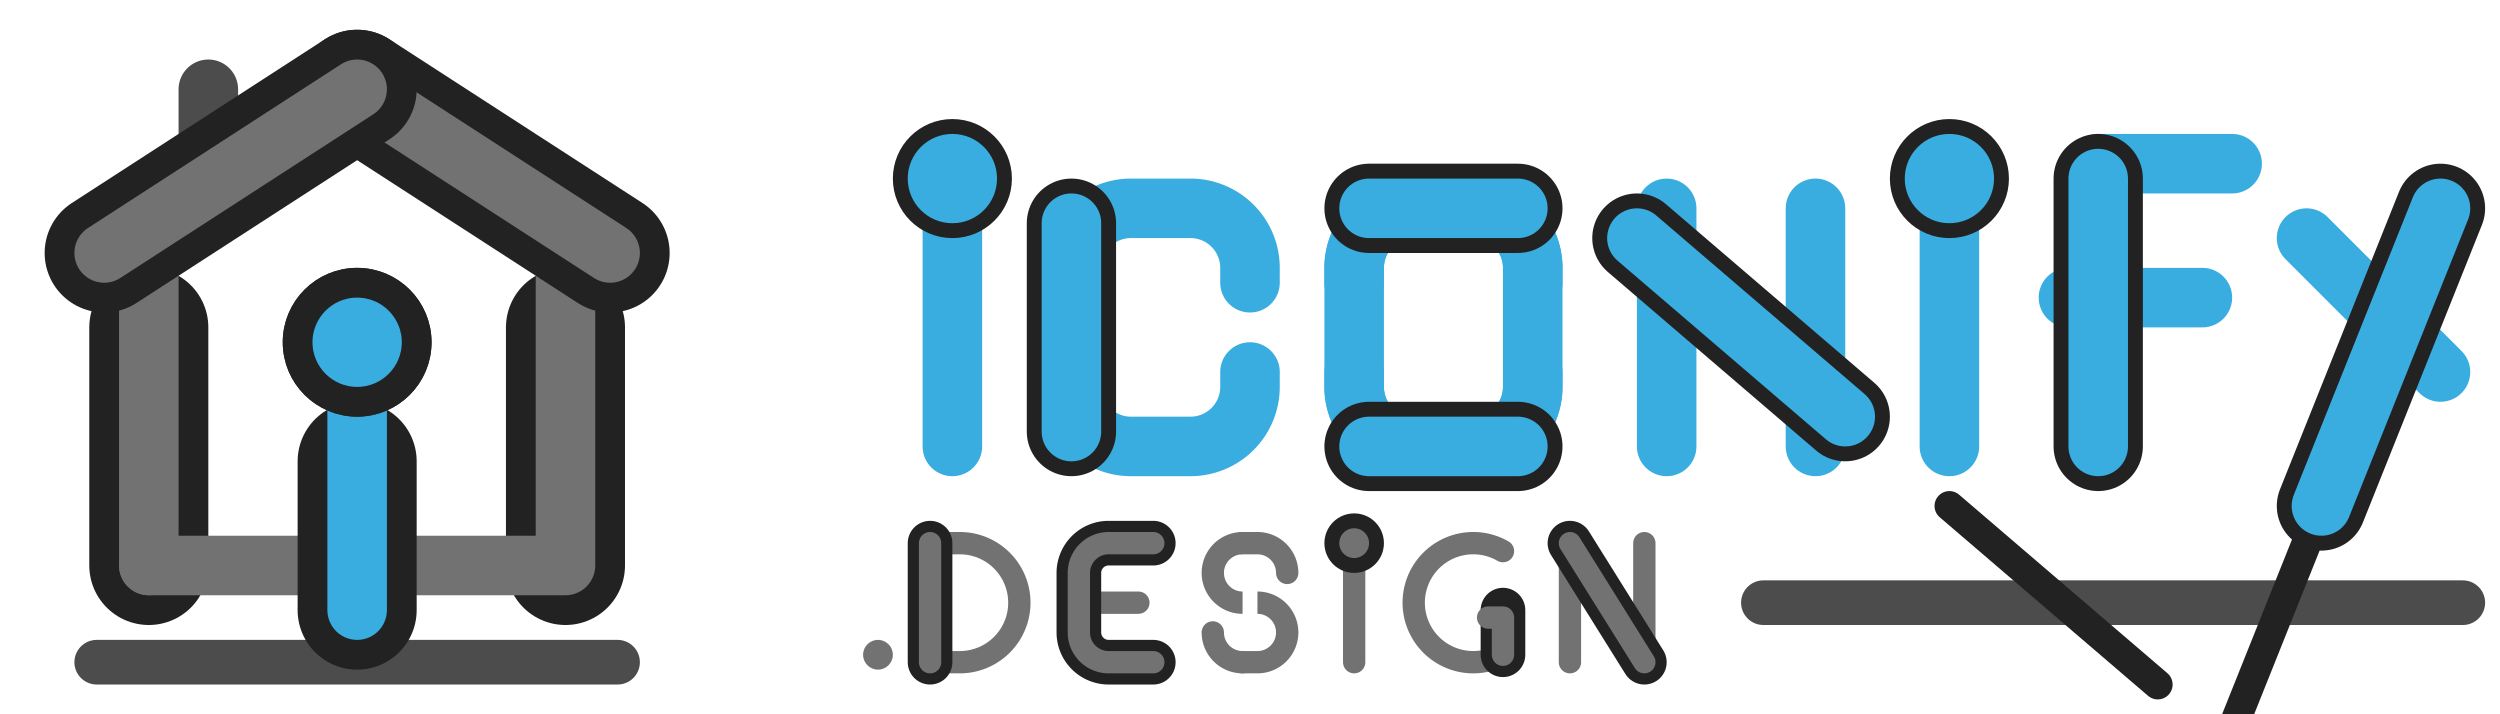 <svg xmlns="http://www.w3.org/2000/svg" width="168" height="48" fill="none"><path stroke="#4C4C4C" stroke-linecap="round" stroke-width="4" d="M14 6v6"/><path stroke="#222" stroke-linecap="round" stroke-width="8" d="M10 22v16"/><path stroke="#727272" stroke-linecap="round" stroke-width="4" d="M10 16v22"/><path stroke="#222" stroke-linecap="round" stroke-width="8" d="M38 22v16"/><path stroke="#727272" stroke-linecap="round" stroke-width="4" d="M38 16v22M38 38H10"/><path stroke="#222" stroke-linecap="round" stroke-linejoin="round" stroke-width="8" d="m24 6 17 11"/><path stroke="#727272" stroke-linecap="round" stroke-linejoin="round" stroke-width="4" d="m24 6 17 11"/><path stroke="#222" stroke-linecap="round" stroke-linejoin="round" stroke-width="8" d="M24 6 7 17"/><path stroke="#727272" stroke-linecap="round" stroke-linejoin="round" stroke-width="4" d="M24 6 7 17"/><path stroke="#4C4C4C" stroke-linecap="round" stroke-width="3" d="M41.5 44.5h-35"/><path stroke="#222" stroke-linecap="round" stroke-width="8" d="M24 31v10"/><path stroke="#39ADDF" stroke-linecap="round" stroke-width="4" d="M24 25v16"/><circle cx="24" cy="23" r="4" fill="#39ADDF" stroke="#222" stroke-width="2"/><circle cx="24" cy="23" r="4" fill="#39ADDF" stroke="#222" stroke-width="2"/><g clip-path="url(#a)"><path stroke="#4C4C4C" stroke-linecap="round" stroke-linejoin="round" stroke-width="3" d="M118.5 40.5h47"/><path stroke="#222" stroke-linecap="round" stroke-linejoin="round" stroke-width="2" d="m131 34 14 12M156 34l-8 20"/><path fill="#39ADDF" d="M66 14v-2h-4v2h4Zm-4 16a2 2 0 1 0 4 0h-4Zm0-16v16h4V14h-4Z"/><circle cx="64" cy="12" r="3.5" fill="#39ADDF" stroke="#222"/><path stroke="#39ADDF" stroke-linecap="round" stroke-width="4" d="M84 25v1a4 4 0 0 1-4 4h-4a4 4 0 0 1-4-4v-8a4 4 0 0 1 4-4h4a4 4 0 0 1 4 4v1"/><path stroke="#222" stroke-linecap="round" stroke-width="6" d="M72 15v14"/><path stroke="#39ADDF" stroke-linecap="round" stroke-width="4" d="M72 15v14M91 25v1a4 4 0 0 0 4 4h4a4 4 0 0 0 4-4v-1M103 19v-1a4 4 0 0 0-4-4h-4a4 4 0 0 0-4 4v1"/><path stroke="#39ADDF" stroke-linecap="round" stroke-width="4" d="M99 14h-4a4 4 0 0 0-4 4v8a4 4 0 0 0 4 4h4a4 4 0 0 0 4-4v-8a4 4 0 0 0-4-4Z"/><path stroke="#222" stroke-linecap="round" stroke-width="6" d="M102 30H92M102 14H92"/><path stroke="#39ADDF" stroke-linecap="round" stroke-width="4" d="M102 30H92M102 14H92M112 14v16M122 14v16"/><path stroke="#222" stroke-linecap="round" stroke-width="6" d="m110 16 14 12"/><path stroke="#39ADDF" stroke-linecap="round" stroke-width="4" d="m110 16 14 12"/><path fill="#39ADDF" d="M133 13v-2h-4v2h4Zm-4 17a2 2 0 1 0 4 0h-4Zm0-17v17h4V13h-4Z"/><circle cx="131" cy="12" r="3.5" fill="#39ADDF" stroke="#222"/><path stroke="#39ADDF" stroke-linecap="round" stroke-width="4" d="M139 20h9M141 11h9"/><path stroke="#222" stroke-linecap="round" stroke-width="6" d="M141 12v18"/><path stroke="#39ADDF" stroke-linecap="round" stroke-width="4" d="M141 12v18M164 25l-9-9"/><path stroke="#222" stroke-linecap="round" stroke-width="6" d="m156 34 8-20"/><path stroke="#39ADDF" stroke-linecap="round" stroke-width="4" d="m156 34 8-20"/><circle cx="59" cy="44" r="1" fill="#727272"/><path stroke="#727272" stroke-linejoin="round" stroke-width="1.5" d="M64.5 44.5a4 4 0 0 0 0-8h-2v8h2Z"/><path stroke="#222" stroke-linecap="round" stroke-linejoin="round" stroke-width="3" d="M62.5 36.5v8"/><path stroke="#727272" stroke-linecap="round" stroke-linejoin="round" stroke-width="1.5" d="M62.5 36.5v8M72.5 40.5h4"/><path stroke="#222" stroke-linecap="round" stroke-linejoin="round" stroke-width="3" d="M77.5 36.5h-3a2 2 0 0 0-2 2v4a2 2 0 0 0 2 2h3"/><path stroke="#727272" stroke-linecap="round" stroke-linejoin="round" stroke-width="1.5" d="M77.5 36.5h-3a2 2 0 0 0-2 2v4a2 2 0 0 0 2 2h3"/><path stroke="#727272" stroke-width="1.5" d="M83.5 40.5a2 2 0 1 1 0-4"/><path fill="#727272" d="M83.5 43.75a.75.75 0 0 0 0 1.5v-1.5Zm2.25-1.25c0 .69-.56 1.25-1.25 1.25v1.5a2.75 2.75 0 0 0 2.75-2.75h-1.5Zm-1.25-1.25c.69 0 1.25.56 1.25 1.25h1.5a2.75 2.75 0 0 0-2.75-2.75v1.5Zm0 2.5h-1v1.5h1v-1.5Z"/><path stroke="#727272" stroke-linecap="round" stroke-width="1.5" d="M83.5 44.5a2 2 0 0 1-2-2M86.5 38.5a2 2 0 0 0-2-2h-1"/><path stroke="#727272" stroke-linecap="round" stroke-linejoin="round" stroke-width="1.5" d="M91 37v7.5"/><circle cx="91" cy="36.5" r="1.5" fill="#727272" stroke="#222"/><path stroke="#727272" stroke-linecap="round" stroke-linejoin="round" stroke-width="1.5" d="M101 43.965a4 4 0 1 1 0-6.93"/><path stroke="#222" stroke-linecap="round" stroke-linejoin="round" stroke-width="3" d="M101 41v3"/><path stroke="#727272" stroke-linecap="round" stroke-linejoin="round" stroke-width="1.5" d="M101 44v-2.5h-1"/><path stroke="#727272" stroke-linecap="round" stroke-width="1.5" d="M105.5 36.5v8M110.5 36.5v8"/><path stroke="#222" stroke-linecap="round" stroke-width="3" d="m105.5 36.5 5 8"/><path stroke="#727272" stroke-linecap="round" stroke-width="1.5" d="m105.5 36.5 5 8"/></g><defs><clipPath id="a"><path fill="#fff" d="M48 0h120v48H48z"/></clipPath></defs></svg>